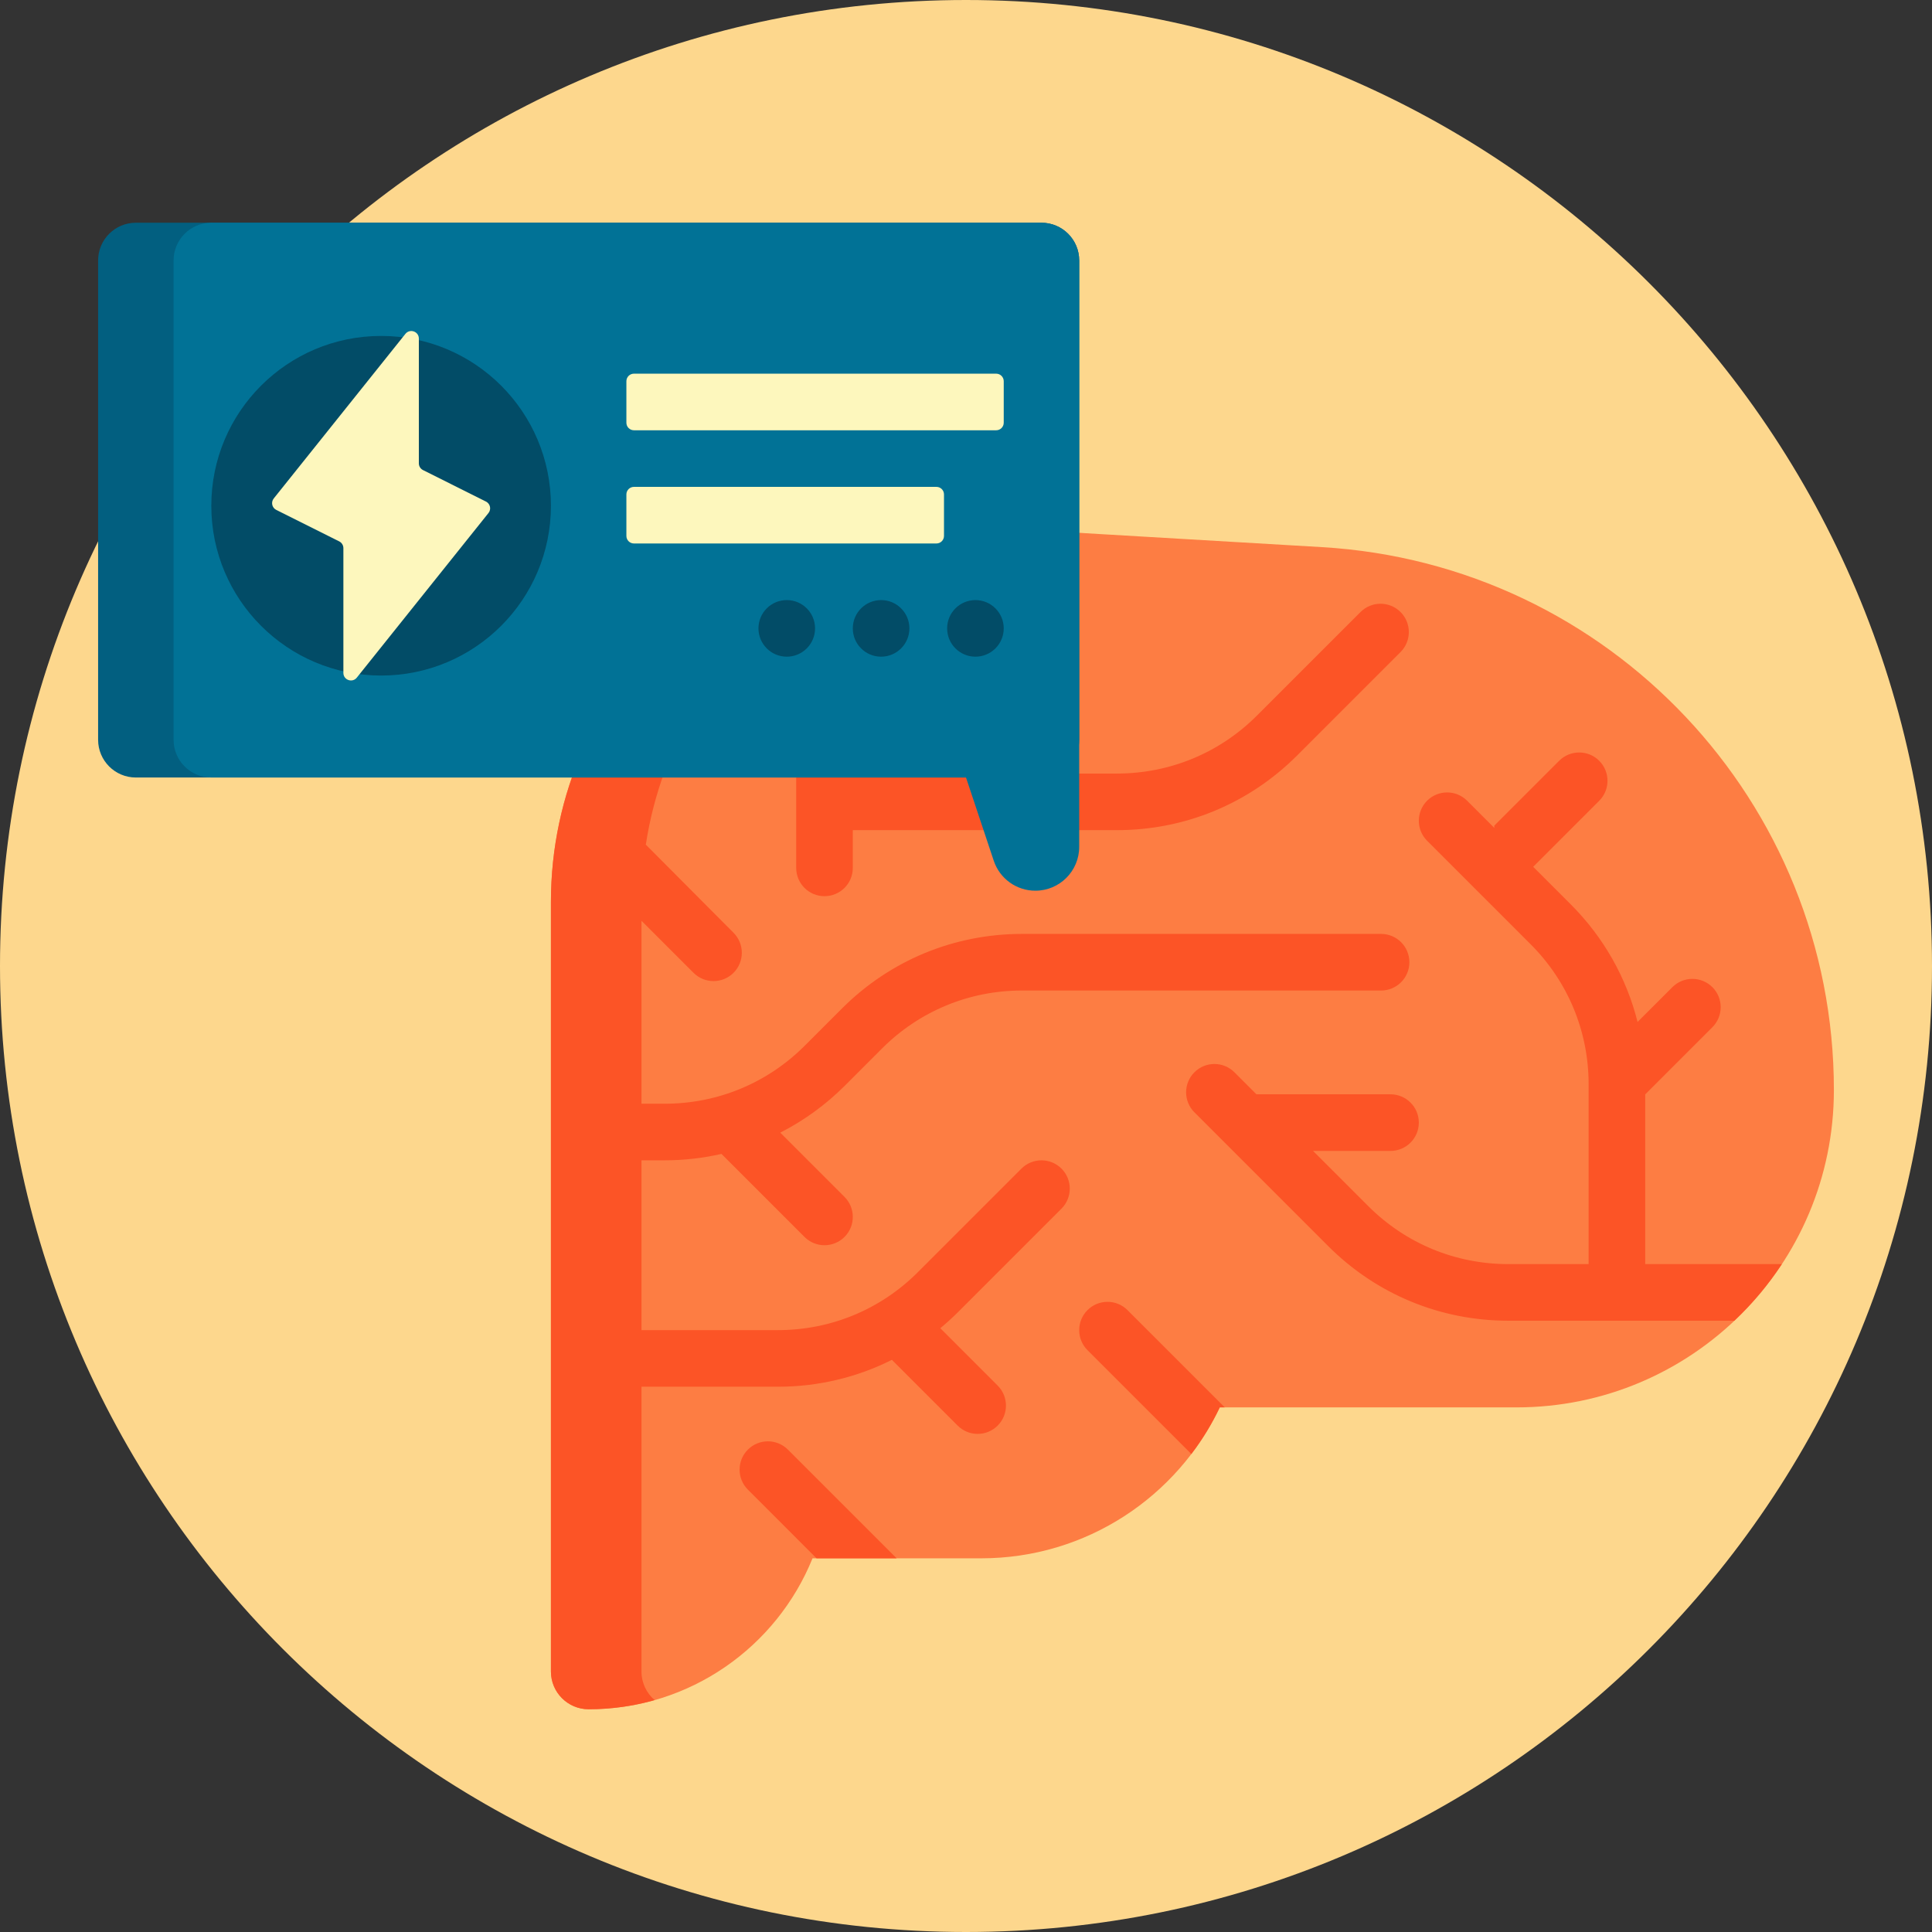 <svg height="512pt" viewBox="0 0 512 512" width="512pt" xmlns="http://www.w3.org/2000/svg"><rect x="0" y="0" width="512" height="512" fill="#333333" stroke="none"/><path d="m512 256c0 141.387-114.613 256-256 256s-256-114.613-256-256 114.613-256 256-256 256 114.613 256 256zm0 0" fill="#fdd78d"/><path d="m486 288.859c0 46.457-37.66 84.113-84.113 84.113h-78.633c-11.234 23.648-35.332 40-63.254 40h-44.672c-9.492 23.453-32.473 40-59.328 40-5.523 0-10-4.477-10-10v-203.945c0-57.535 48.434-103.203 105.871-99.824l98.477 5.793c76.176 4.48 135.652 67.559 135.652 143.863zm0 0" fill="#fd7d43"/><path d="m281.305 309.695c2.93 2.93 2.93 7.68 0 10.609l-27.426 27.426c-1.508 1.504-3.074 2.922-4.688 4.262l15.203 15.203c2.926 2.93 2.926 7.676 0 10.605-2.93 2.93-7.68 2.93-10.609 0l-17.426-17.426c-9.266 4.648-19.543 7.125-30.211 7.125h-36.148v75.473c0 3.031 1.352 5.742 3.48 7.574-5.555 1.574-11.418 2.426-17.48 2.426-5.523 0-10-4.477-10-10v-203.945c0-57.535 48.434-103.203 105.871-99.824l7.152.418c-11.715 1.277-22.848 4.594-33.023 9.594v55.785h70c14.023 0 27.207-5.461 37.121-15.379l27.43-27.426c2.93-2.926 7.676-2.926 10.605 0 2.93 2.93 2.93 7.68 0 10.609l-27.426 27.426c-12.75 12.75-29.703 19.77-47.73 19.77h-70v10c0 4.145-3.355 7.5-7.5 7.5s-7.5-3.355-7.5-7.5v-71.707c-20.938 15.324-35.754 38.621-39.852 65.551l23.246 23.352c2.926 2.93 2.926 7.68 0 10.609-2.93 2.926-7.68 2.926-10.609 0l-13.785-13.785v48.48h6.148c14.023 0 27.207-5.461 37.121-15.379l9.852-9.852c12.75-12.75 29.703-19.77 47.73-19.77h95.148c4.145 0 7.5 3.355 7.5 7.5 0 4.141-3.355 7.5-7.5 7.5h-95.148c-14.023 0-27.207 5.461-37.121 15.375l-9.852 9.855c-5.094 5.094-10.867 9.254-17.102 12.438l17.027 17.027c2.93 2.93 2.93 7.68 0 10.609-2.93 2.926-7.676 2.926-10.605 0l-22-22c-4.883 1.105-9.922 1.695-15.051 1.695h-6.148v45h36.148c14.023 0 27.207-5.461 37.121-15.379l27.426-27.426c2.93-2.926 7.68-2.926 10.609 0zm154.695 25.305v-44.98l17.805-17.805c2.926-2.93 2.926-7.68 0-10.605-2.934-2.93-7.68-2.93-10.609 0l-9.223 9.219c-2.934-11.707-8.984-22.445-17.742-31.203l-9.918-9.918 17.492-17.492c2.93-2.93 2.93-7.68 0-10.605-2.93-2.93-7.68-2.93-10.609 0l-17.195 17.195v.59l-7.195-7.199c-2.93-2.926-7.68-2.926-10.609 0-2.926 2.934-2.926 7.68 0 10.609l27.43 27.426c9.914 9.914 15.375 23.098 15.375 37.121v47.648h-21.285c-14.023 0-27.207-5.461-37.125-15.379l-14.621-14.617h20.531c4.141-.004 7.5-3.359 7.5-7.504 0-4.141-3.359-7.496-7.5-7.5h-35.531l-5.836-5.836c-2.93-2.93-7.68-2.93-10.609 0-2.93 2.93-2.93 7.676 0 10.605l35.461 35.461c12.75 12.75 29.699 19.77 47.73 19.77h59.906c4.75-4.488 8.98-9.52 12.586-15zm-237.805 49.164c-2.926 2.93-2.926 7.676 0 10.605l18.207 18.203h21.211l-28.809-28.809c-2.93-2.93-7.68-2.93-10.609 0zm90-36.969c-2.926 2.93-2.926 7.68 0 10.609l27.426 27.426c.035.035.066.07.102.102 2.914-3.828 5.445-7.969 7.531-12.359h1.328l-25.777-25.777c-2.93-2.926-7.68-2.926-10.609 0zm-14.695-167.195c4.145 0 7.5-3.355 7.5-7.5v-31.586l-15-.883v32.469c0 4.145 3.355 7.5 7.5 7.5zm0 0" fill="#fc5426"/><path d="m276 206.047h-240c-5.523 0-10-4.477-10-10v-127.02c0-5.523 4.477-10 10-10h240c5.523 0 10 4.477 10 10v127.02c0 5.523-4.477 10-10 10zm0 0" fill="#025f80"/><path d="m286 69.027v155.398c0 6.418-5.203 11.621-11.621 11.621-5.004 0-9.445-3.199-11.027-7.949l-7.352-22.051h-200c-5.523 0-10-4.477-10-10v-127.02c0-5.523 4.477-10 10-10h220c5.523 0 10 4.477 10 10zm0 0" fill="#017296"/><path d="m146 134.027c0 24.852-20.148 45-45 45s-45-20.148-45-45c0-24.855 20.148-45 45-45s45 20.145 45 45zm62.5 25c-4.141 0-7.5 3.355-7.5 7.5 0 4.141 3.359 7.5 7.5 7.5s7.5-3.359 7.5-7.5c0-4.145-3.359-7.5-7.5-7.5zm25 0c-4.141 0-7.5 3.355-7.5 7.5 0 4.141 3.359 7.5 7.5 7.5s7.5-3.359 7.5-7.5c0-4.145-3.359-7.5-7.5-7.5zm25 0c-4.141 0-7.5 3.355-7.5 7.5 0 4.141 3.359 7.5 7.5 7.5s7.5-3.359 7.5-7.5c0-4.145-3.359-7.5-7.5-7.5zm0 0" fill="#024c67"/><path d="m129.453 135.957-34.891 43.617c-1.18 1.477-3.562.641-3.562-1.25v-33.062c0-.758-.43-1.449-1.105-1.789l-16.68-8.34c-1.141-.57-1.465-2.043-.668-3.039l34.891-43.617c1.184-1.473 3.562-.641 3.562 1.25v33.062c0 .758.43 1.449 1.105 1.789l16.684 8.344c1.137.566 1.461 2.043.664 3.035zm134.547-36.93h-96c-1.105 0-2 .895-2 2v11c0 1.102.895 2 2 2h96c1.105 0 2-.898 2-2v-11c0-1.105-.895-2-2-2zm-15.832 30h-80.168c-1.105 0-2 .895-2 2v11c0 1.102.895 2 2 2h80.168c1.102 0 2-.898 2-2v-11c0-1.105-.898-2-2-2zm0 0" fill="#fdf7bd"/></svg>